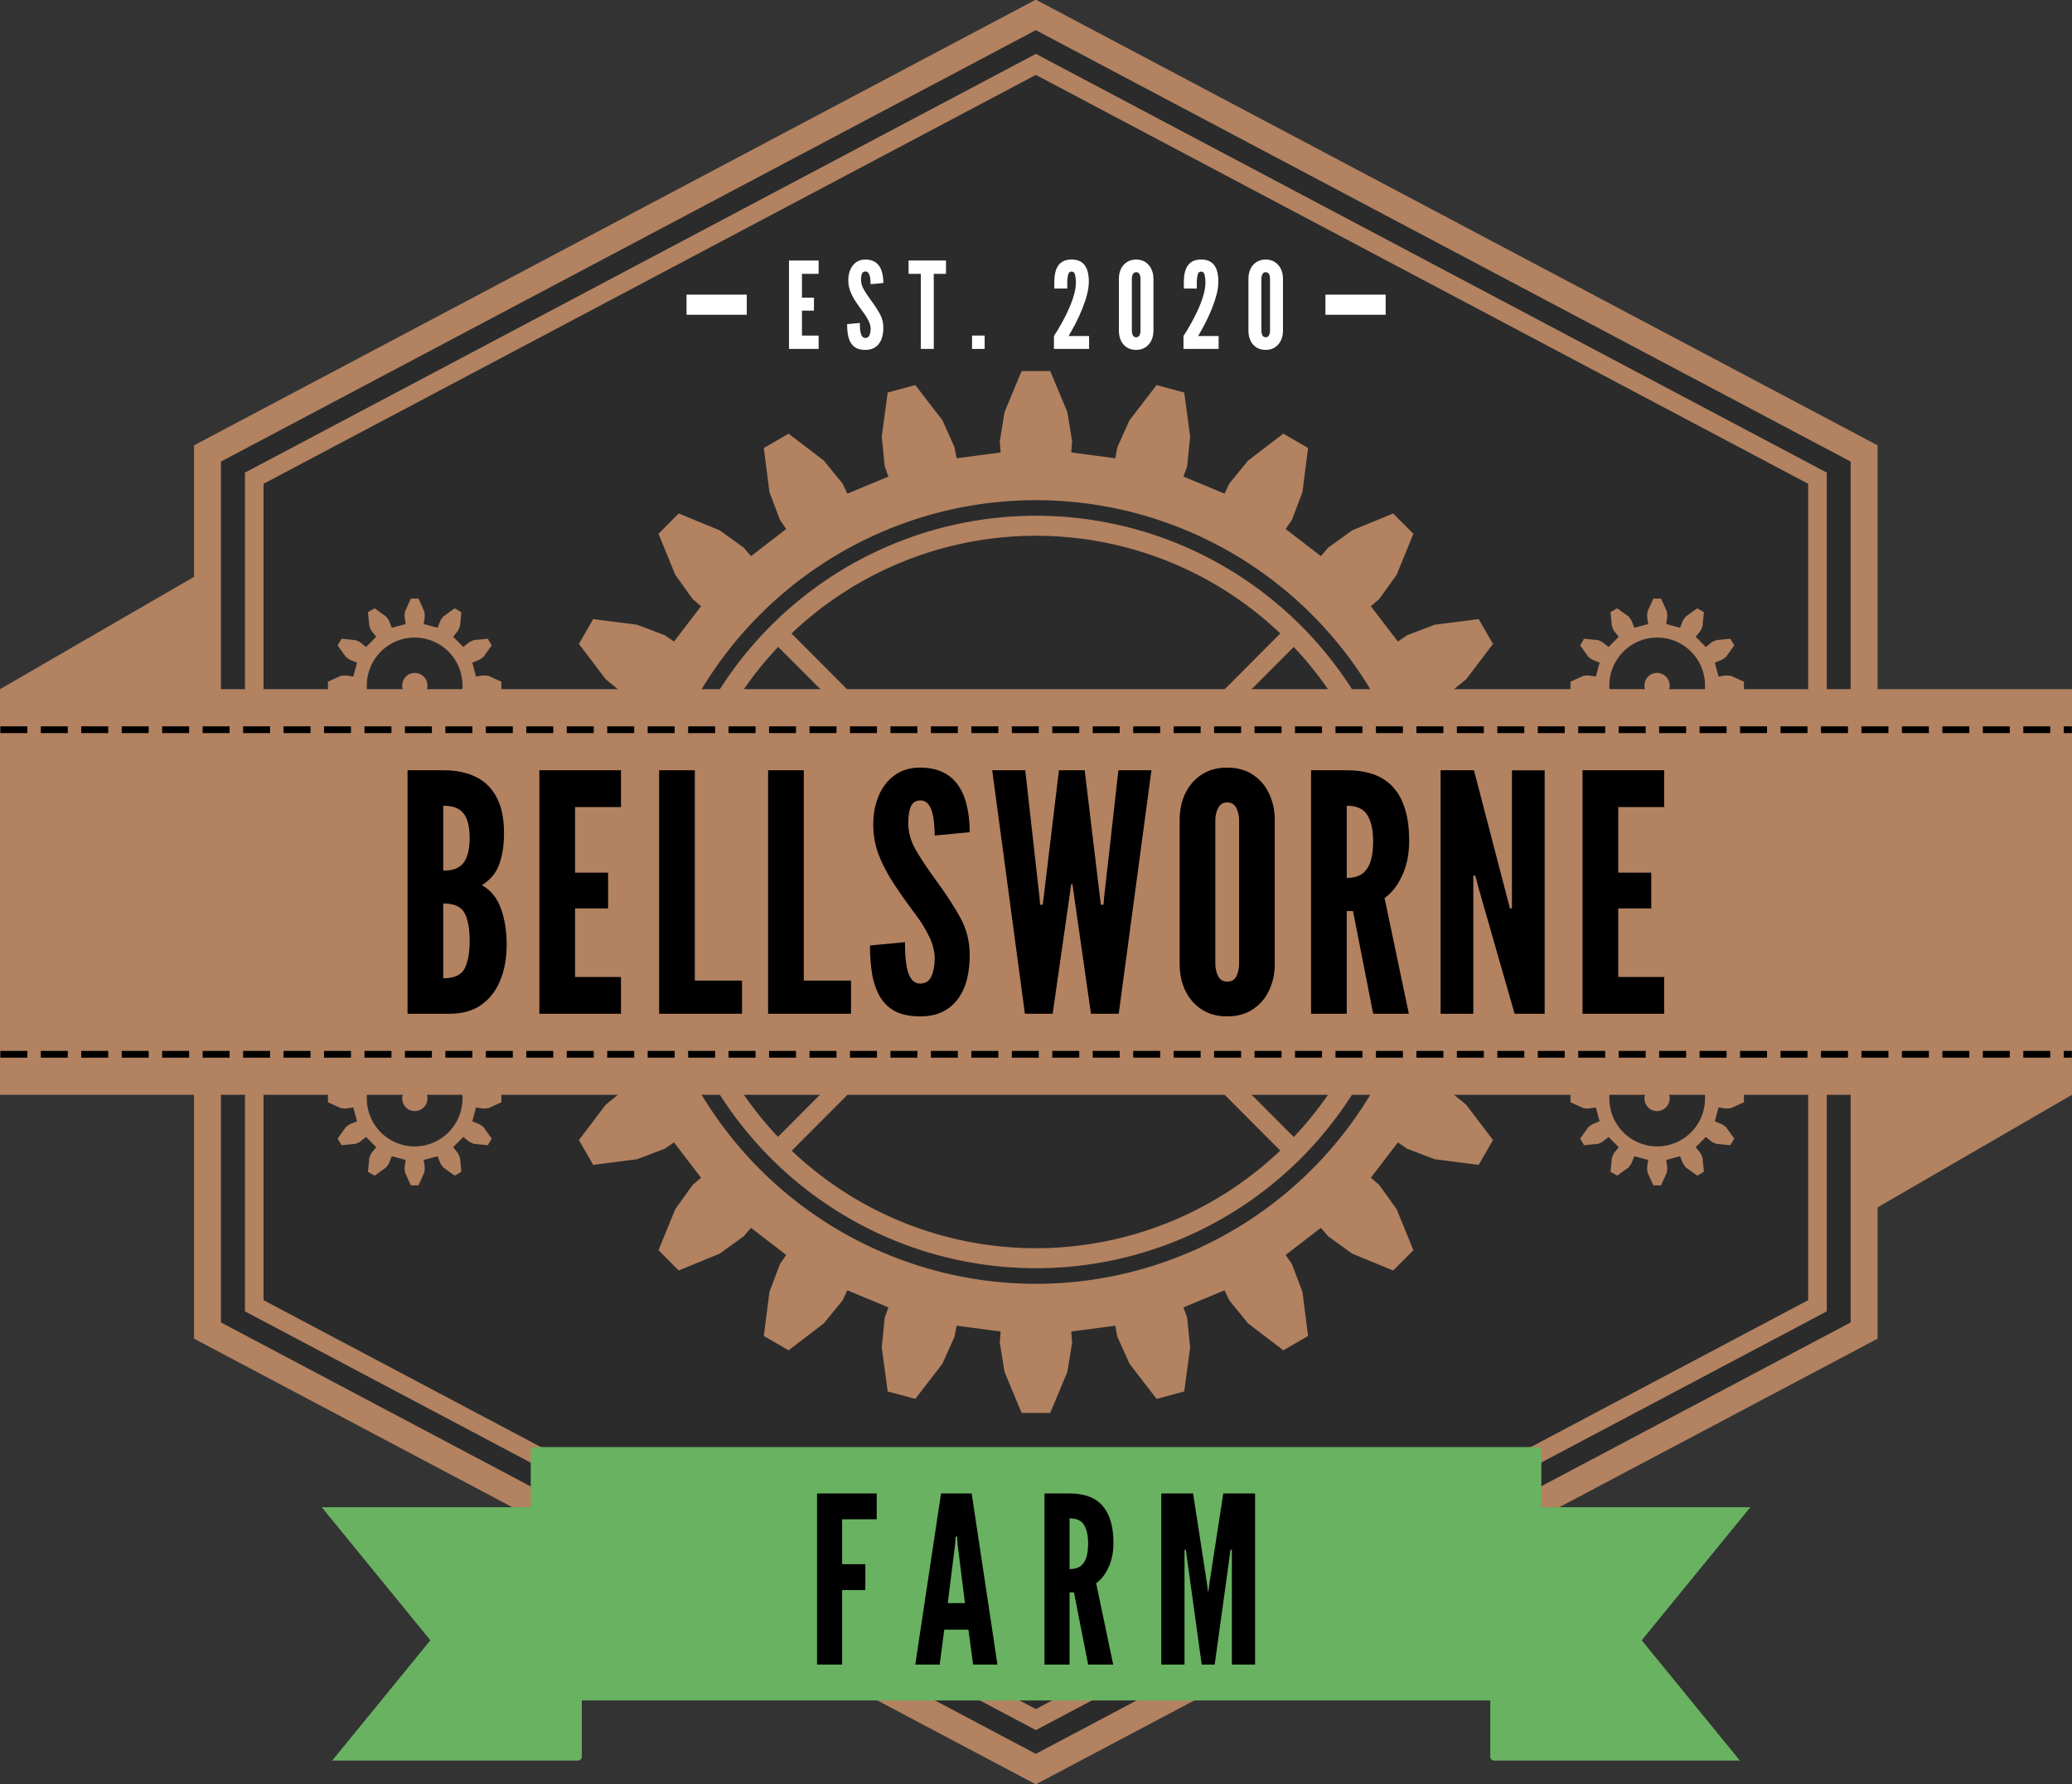 <?xml version="1.0" encoding="UTF-8"?>
<svg id="svg8" width="2400" height="2065.9" version="1.1" viewBox="0 0 635 546.61" xmlns="http://www.w3.org/2000/svg">
 <rect x="0" y="0" width="635" height="546.61" fill="#333333" stroke="none"/>
 <g id="layer4" transform="translate(9473.1 -73.622)">
  <path id="ellipse4482" d="m-9020.3 439.79a132 81.79 0 0 1-132 81.79 132 81.79 0 0 1-132-81.79 132 81.79 0 0 1 132-81.79 132 81.79 0 0 1 132 81.79z" style="fill:#ff0000;stroke-width:.545"/>
  <path id="path4484" d="m-8838.1 409.07-101.09 58.515 5.549-83.965 80.495-1.636z" style="fill:#b28261"/>
  <path id="path4486" d="m-9473.1 284.78 87.127-50.431-3.446 89.292-71.793-13.632-11.888-25.23" style="fill:#b28261"/>
  <path id="path4488" d="m-8916.1 473.71-239.54 126.79-239.54-126.79v-253.57l239.54-126.79 239.54 126.79z" style="fill:#2b2b2b"/>
  <path id="path4490" d="m-8901.8 481.3-253.86 134.37-253.86-134.37v-268.74l253.86-134.37 253.86 134.37z" style="fill:#2b2b2b"/>
  <path id="path4494" d="m-8916.1 473.71-239.54 126.79-239.54-126.79v-253.57l239.54-126.79 239.54 126.79z" style="fill:none;stroke-width:5.695;stroke:#b28261"/>
  <path id="path4496" d="m-8901.8 481.3-253.86 134.37-253.86-134.37v-268.74l253.86-134.37 253.86 134.37z" style="fill:none;stroke-width:8.262;stroke:#b28261"/>
  <path id="big-gear" d="m-9160 187.31-5.232 12.537-1.473 9.021 0.274 3.384-13.505 1.782-0.609-3.339-3.751-8.332-8.292-10.755-8.469 2.276-1.815 13.468 0.906 9.097 1.135 3.196-12.584 5.226-1.451-3.067-5.773-7.073-10.787-8.234-7.589 4.394 1.721 13.479 3.221 8.55 1.925 2.796-10.806 8.309-2.191-2.585-7.405-5.332-12.543-5.155-6.198 6.214 5.142 12.575 5.319 7.423 2.578 2.197-8.288 10.834-2.789-1.929-8.529-3.229-13.445-1.726-4.383 7.608 8.213 10.815 7.055 5.788 3.06 1.455-5.213 12.616-3.188-1.142-9.073-0.904-13.434 1.82-2.267 8.49 10.724 8.313 8.31 3.761 3.33 0.61-1.778 13.536-3.375-0.271-8.998 1.477-12.505 5.245v8.788l12.505 5.245 8.998 1.481 3.375-0.275 1.778 13.536-3.33 0.614-8.31 3.761-10.724 8.313 2.267 8.486 13.434 1.824 9.073-0.908 3.188-1.138 5.213 12.613-3.06 1.455-7.055 5.792-8.213 10.811 4.383 7.612 13.445-1.726 8.529-3.233 2.789-1.926 8.288 10.83-2.578 2.201-5.319 7.424-5.142 12.575 6.198 6.214 12.543-5.155 7.405-5.336 2.191-2.585 10.806 8.313-1.925 2.792-3.221 8.55-1.721 13.483 7.589 4.394 10.787-8.238 5.773-7.073 1.451-3.064 12.584 5.223-1.135 3.199-0.906 9.093 1.815 13.472 8.469 2.272 8.292-10.751 3.751-8.332 0.609-3.339 13.505 1.782-0.274 3.384 1.473 9.018 5.232 12.541h8.765l5.236-12.541 1.473-9.018-0.274-3.384 13.502-1.782 0.612 3.339 3.751 8.332 8.292 10.751 8.469-2.272 1.815-13.472-0.906-9.093-1.135-3.199 12.58-5.223 1.455 3.064 5.773 7.073 10.784 8.238 7.593-4.394-1.721-13.483-3.225-8.55-1.921-2.792 10.803-8.313 2.195 2.585 7.405 5.336 12.543 5.155 6.198-6.214-5.142-12.575-5.322-7.424-2.578-2.201 8.292-10.83 2.785 1.926 8.529 3.233 13.449 1.726 4.383-7.612-8.213-10.811-7.059-5.792-3.056-1.455 5.21-12.613 3.191 1.138 9.07 0.908 13.437-1.824 2.266-8.486-10.724-8.313-8.311-3.761-3.33-0.614 1.778-13.536 3.375 0.275 8.998-1.481 12.505-5.245v-8.788l-12.505-5.245-8.998-1.477-3.375 0.271-1.778-13.536 3.33-0.61 8.311-3.761 10.724-8.313-2.266-8.49-13.437-1.82-9.07 0.904-3.191 1.142-5.21-12.616 3.056-1.455 7.059-5.788 8.213-10.815-4.383-7.608-13.449 1.726-8.529 3.229-2.785 1.929-8.292-10.834 2.578-2.197 5.322-7.423 5.142-12.575-6.198-6.214-12.543 5.155-7.405 5.332-2.195 2.585-10.803-8.309 1.921-2.796 3.225-8.55 1.721-13.479-7.593-4.394-10.784 8.234-5.773 7.073-1.455 3.067-12.58-5.226 1.135-3.196 0.906-9.097-1.815-13.468-8.469-2.276-8.292 10.755-3.751 8.332-0.612 3.339-13.502-1.782 0.274-3.384-1.473-9.021-5.236-12.537zm3.935 39.567a119.75 120.05 0 0 1 0.447 0 119.75 120.05 0 0 1 119.75 120.05 119.75 120.05 0 0 1-119.75 120.05 119.75 120.05 0 0 1-119.74-120.05 119.75 120.05 0 0 1 119.3-120.05zm0.447 4.767a114.99 115.28 0 0 0-114.99 115.28 114.99 115.28 0 0 0 114.99 115.28 114.99 115.28 0 0 0 114.99-115.28 114.99 115.28 0 0 0-114.99-115.28zm-0.609 6.138a108.86 109.14 0 0 1 0.609 0 108.86 109.14 0 0 1 74.893 29.928l-65.072 65.237a16.826 16.869 0 0 0-9.153-2.717 16.826 16.869 0 0 0-9.968 3.279l-65.609-65.78a108.86 109.14 0 0 1 74.299-29.947zm-78.385 34.043 65.699 65.866a16.826 16.869 0 0 0-2.864 9.409 16.826 16.869 0 0 0 2.672 9.119l-65.571 65.734a108.86 109.14 0 0 1-29.807-75.027 108.86 109.14 0 0 1 29.871-75.103zm158.01 0.022a108.86 109.14 0 0 1 29.852 75.084 108.86 109.14 0 0 1-29.845 75.069l-64.771-64.936a16.826 16.869 0 0 0 3.244-9.96 16.826 16.869 0 0 0-3.405-10.171zm-88.436 88.755a16.826 16.869 0 0 0 10.088 3.373 16.826 16.869 0 0 0 9.352-2.849l64.861 65.026a108.86 109.14 0 0 1-74.882 29.92 108.86 109.14 0 0 1-74.84-29.879z" style="fill:#b28261"/>
  <path id="tl-gear" d="m-9347.2 257.03-1.797 3.98-0.137 1.411 0.352 2.406-4.249 1.141-0.895-2.26-0.822-1.153-3.541-2.546-2.043 1.183 0.428 4.348 0.585 1.29 1.505 1.907-3.11 3.118-1.902-1.509-1.287-0.587-4.337-0.429-1.179 2.048 2.539 3.55 1.15 0.824 2.255 0.897-1.139 4.259-2.399-0.353-1.408 0.137-3.97 1.802v2.365l3.97 1.802 1.408 0.137 2.399-0.353 1.139 4.259-2.255 0.897-1.15 0.825-2.539 3.55 1.179 2.048 4.337-0.43 1.287-0.587 1.902-1.509 3.11 3.118-1.505 1.907-0.585 1.291-0.428 4.347 2.043 1.183 3.541-2.546 0.822-1.154 0.895-2.26 4.249 1.141-0.352 2.405 0.137 1.411 1.797 3.98h2.358l1.798-3.98 0.137-1.411-0.352-2.405 4.249-1.141 0.895 2.26 0.823 1.154 3.541 2.546 2.043-1.183-0.428-4.347-0.585-1.291-1.505-1.907 3.11-3.118 1.902 1.509 1.288 0.587 4.336 0.43 1.179-2.048-2.539-3.55-1.151-0.825-2.254-0.897 1.138-4.259 2.399 0.353 1.408-0.137 3.97-1.802v-2.365l-3.97-1.802-1.408-0.137-2.399 0.353-1.138-4.259 2.254-0.897 1.151-0.824 2.539-3.55-1.179-2.048-4.336 0.429-1.288 0.587-1.902 1.509-3.11-3.118 1.505-1.907 0.585-1.29 0.428-4.348-2.043-1.183-3.541 2.546-0.823 1.153-0.895 2.26-4.249-1.141 0.352-2.406-0.137-1.411-1.798-3.98zm1.072 11.942a14.667 14.704 0 0 1 0.107 0 14.667 14.704 0 0 1 14.666 14.704 14.667 14.704 0 0 1-14.666 14.704 14.667 14.704 0 0 1-14.666-14.704 14.667 14.704 0 0 1 14.559-14.704z" style="fill:#b28261"/>
  <path id="path4506" d="m-9342.1 283.68a3.865 3.875 0 0 1-3.866 3.875 3.865 3.875 0 0 1-3.865-3.875 3.865 3.875 0 0 1 3.865-3.875 3.865 3.875 0 0 1 3.866 3.875z" style="fill:#b28261"/>
  <path id="tr-gear" d="m-8966.4 257.03-1.797 3.98-0.137 1.411 0.352 2.406-4.249 1.141-0.895-2.26-0.822-1.153-3.541-2.546-2.043 1.183 0.428 4.348 0.585 1.29 1.505 1.907-3.11 3.118-1.902-1.509-1.287-0.587-4.337-0.429-1.179 2.048 2.539 3.55 1.15 0.824 2.255 0.897-1.139 4.259-2.399-0.353-1.408 0.137-3.97 1.802v2.365l3.97 1.802 1.408 0.137 2.399-0.353 1.139 4.259-2.255 0.897-1.15 0.825-2.539 3.55 1.179 2.048 4.337-0.43 1.287-0.587 1.902-1.509 3.11 3.118-1.505 1.907-0.585 1.291-0.428 4.347 2.043 1.183 3.541-2.546 0.822-1.154 0.895-2.26 4.249 1.141-0.352 2.405 0.137 1.411 1.797 3.98h2.358l1.798-3.98 0.137-1.411-0.352-2.405 4.249-1.141 0.895 2.26 0.823 1.154 3.541 2.546 2.043-1.183-0.428-4.347-0.585-1.291-1.505-1.907 3.11-3.118 1.902 1.509 1.288 0.587 4.336 0.43 1.179-2.048-2.539-3.55-1.151-0.825-2.254-0.897 1.138-4.259 2.399 0.353 1.408-0.137 3.97-1.802v-2.365l-3.97-1.802-1.408-0.137-2.399 0.353-1.138-4.259 2.254-0.897 1.151-0.824 2.539-3.55-1.179-2.048-4.336 0.429-1.288 0.587-1.902 1.509-3.11-3.118 1.505-1.907 0.585-1.29 0.428-4.348-2.043-1.183-3.541 2.546-0.823 1.153-0.895 2.26-4.249-1.141 0.352-2.406-0.137-1.411-1.798-3.98zm1.072 11.942a14.667 14.704 0 0 1 0.107 0 14.667 14.704 0 0 1 14.666 14.704 14.667 14.704 0 0 1-14.666 14.704 14.667 14.704 0 0 1-14.666-14.704 14.667 14.704 0 0 1 14.559-14.704z" style="fill:#b28261"/>
  <path id="path4512" d="m-8961.4 283.68a3.865 3.875 0 0 1-3.866 3.875 3.865 3.875 0 0 1-3.865-3.875 3.865 3.875 0 0 1 3.865-3.875 3.865 3.875 0 0 1 3.866 3.875z" style="fill:#b28261"/>
  <path id="bl-gear" d="m-9347.2 383.53-1.797 3.98-0.137 1.411 0.352 2.406-4.249 1.141-0.895-2.26-0.822-1.153-3.541-2.546-2.043 1.183 0.428 4.348 0.585 1.29 1.505 1.907-3.11 3.118-1.902-1.509-1.287-0.587-4.337-0.429-1.179 2.048 2.539 3.55 1.15 0.824 2.255 0.897-1.139 4.259-2.399-0.353-1.408 0.137-3.97 1.802v2.365l3.97 1.802 1.408 0.137 2.399-0.353 1.139 4.259-2.255 0.897-1.15 0.825-2.539 3.55 1.179 2.048 4.337-0.43 1.287-0.587 1.902-1.509 3.11 3.118-1.505 1.907-0.585 1.291-0.428 4.347 2.043 1.183 3.541-2.546 0.822-1.154 0.895-2.26 4.249 1.141-0.352 2.405 0.137 1.411 1.797 3.98h2.358l1.798-3.98 0.137-1.411-0.352-2.405 4.249-1.141 0.895 2.26 0.823 1.154 3.541 2.546 2.043-1.183-0.428-4.347-0.585-1.291-1.505-1.907 3.11-3.118 1.902 1.509 1.288 0.587 4.336 0.43 1.179-2.048-2.539-3.55-1.151-0.825-2.254-0.897 1.138-4.259 2.399 0.353 1.408-0.137 3.97-1.802v-2.365l-3.97-1.802-1.408-0.137-2.399 0.353-1.138-4.259 2.254-0.897 1.151-0.824 2.539-3.55-1.179-2.048-4.336 0.429-1.288 0.587-1.902 1.509-3.11-3.118 1.505-1.907 0.585-1.29 0.428-4.348-2.043-1.183-3.541 2.546-0.823 1.153-0.895 2.26-4.249-1.141 0.352-2.406-0.137-1.411-1.798-3.98zm1.072 11.942a14.667 14.704 0 0 1 0.107 0 14.667 14.704 0 0 1 14.666 14.704 14.667 14.704 0 0 1-14.666 14.704 14.667 14.704 0 0 1-14.666-14.704 14.667 14.704 0 0 1 14.559-14.704z" style="fill:#b28261"/>
  <path id="path4520" d="m-9342.1 410.18a3.865 3.875 0 0 1-3.866 3.875 3.865 3.875 0 0 1-3.865-3.875 3.865 3.875 0 0 1 3.865-3.875 3.865 3.875 0 0 1 3.866 3.875z" style="fill:#b28261"/>
  <path id="br-gear" d="m-8966.4 383.53-1.797 3.98-0.137 1.411 0.352 2.406-4.249 1.141-0.895-2.26-0.822-1.153-3.541-2.546-2.043 1.183 0.428 4.348 0.585 1.29 1.505 1.907-3.11 3.118-1.902-1.509-1.287-0.587-4.337-0.429-1.179 2.048 2.539 3.55 1.15 0.824 2.255 0.897-1.139 4.259-2.399-0.353-1.408 0.137-3.97 1.802v2.365l3.97 1.802 1.408 0.137 2.399-0.353 1.139 4.259-2.255 0.897-1.15 0.825-2.539 3.55 1.179 2.048 4.337-0.43 1.287-0.587 1.902-1.509 3.11 3.118-1.505 1.907-0.585 1.291-0.428 4.347 2.043 1.183 3.541-2.546 0.822-1.154 0.895-2.26 4.249 1.141-0.352 2.405 0.137 1.411 1.797 3.98h2.358l1.798-3.98 0.137-1.411-0.352-2.405 4.249-1.141 0.895 2.26 0.823 1.154 3.541 2.546 2.043-1.183-0.428-4.347-0.585-1.291-1.505-1.907 3.11-3.118 1.902 1.509 1.288 0.587 4.336 0.43 1.179-2.048-2.539-3.55-1.151-0.825-2.254-0.897 1.138-4.259 2.399 0.353 1.408-0.137 3.97-1.802v-2.365l-3.97-1.802-1.408-0.137-2.399 0.353-1.138-4.259 2.254-0.897 1.151-0.824 2.539-3.55-1.179-2.048-4.336 0.429-1.288 0.587-1.902 1.509-3.11-3.118 1.505-1.907 0.585-1.29 0.428-4.348-2.043-1.183-3.541 2.546-0.823 1.153-0.895 2.26-4.249-1.141 0.352-2.406-0.137-1.411-1.798-3.98zm1.072 11.942a14.667 14.704 0 0 1 0.107 0 14.667 14.704 0 0 1 14.666 14.704 14.667 14.704 0 0 1-14.666 14.704 14.667 14.704 0 0 1-14.666-14.704 14.667 14.704 0 0 1 14.559-14.704z" style="fill:#b28261"/>
  <path id="path4526" d="m-8961.4 410.18a3.865 3.875 0 0 1-3.866 3.875 3.865 3.875 0 0 1-3.865-3.875 3.865 3.875 0 0 1 3.865-3.875 3.865 3.875 0 0 1 3.866 3.875z" style="fill:#b28261"/>
  <path id="rect4532" d="m-9473.1 284.78h635v124.29h-635z" style="fill:#b28261;stroke-width:7.403"/>
  <path id="path343" d="m-9348.2 384.23v-74.597h11.136q5.669 0 9.769 2.03 4.151 1.979 6.378 6.242 2.278 4.263 2.278 11.012 0 5.379-1.417 9.388-1.367 4.009-5.365 6.546 4.049 2.233 5.821 7.104 1.772 4.821 1.772 11.164 0 6.242-2.025 11.012-1.974 4.77-5.872 7.46-3.847 2.639-9.516 2.639zm10.933-10.86q4.96 0 6.53-2.943 1.569-2.994 1.569-8.525 0-5.633-1.569-8.525-1.569-2.943-6.53-2.943zm0-32.985q4.606 0 6.327-2.537 1.772-2.537 1.772-7.511 0-5.024-1.822-7.409-1.772-2.436-6.277-2.436z" style="stroke-width:1.056"/>
  <path id="path345" d="m-9307.8 384.23v-74.597h25.005v11.266h-14.072v20.096h10.124v10.961h-10.124v21.009h14.072v11.266z" style="stroke-width:1.056"/>
  <path id="path347" d="m-9271.1 384.23v-74.597h10.933v64.448h14.477v10.149z" style="stroke-width:1.056"/>
  <path id="path349" d="m-9237.7 384.23v-74.597h10.933v64.448h14.477v10.149z" style="stroke-width:1.056"/>
  <path id="path351" d="m-9191.1 385.04q-4.505 0-7.491-1.472-2.986-1.522-4.707-4.364-1.721-2.842-2.48-6.851-0.709-4.009-0.709-9.033l10.731-1.015q0 2.436 0.152 4.719 0.203 2.233 0.658 4.06 0.506 1.776 1.417 2.842 0.962 1.066 2.43 1.066 2.43 0 3.442-2.233 1.012-2.284 1.012-5.481t-1.67-6.648q-1.67-3.451-3.999-6.546-3.948-5.278-6.935-9.794-2.936-4.516-4.606-8.881-1.62-4.364-1.62-9.134 0-3.755 0.962-6.902 0.962-3.197 2.784-5.531 1.873-2.385 4.505-3.704 2.632-1.319 6.023-1.319 4.201 0 7.087 1.421 2.936 1.421 4.707 4.06 1.822 2.639 2.632 6.293 0.861 3.603 0.861 8.018l-10.731 1.015q0-1.878-0.203-3.755-0.152-1.928-0.607-3.502-0.456-1.573-1.316-2.537t-2.227-0.964q-2.126 0-2.936 1.827-0.81 1.776-0.81 5.075 0 4.263 2.278 8.221 2.278 3.958 6.125 9.236 4.606 6.242 7.491 11.469 2.936 5.227 2.936 11.57 0 4.009-0.861 7.46-0.861 3.4-2.733 5.937-1.822 2.537-4.707 3.958-2.835 1.421-6.884 1.421z" style="stroke-width:1.056"/>
  <path id="path353" d="m-9159 384.23-10.022-74.597h10.124l4.353 38.77 0.203 2.436h0.81l0.304-2.436 4.657-38.77h7.896l4.657 38.77 0.304 2.436h0.81l0.203-2.436 4.353-38.77h10.124l-10.022 74.597h-8.504l-5.062-35.319-0.607-4.364h-0.405l-0.607 4.364-5.062 35.319z" style="stroke-width:1.056"/>
  <path id="path355" d="m-9097 385.04q-4.556 0-7.846-2.131-3.24-2.131-5.011-5.785-1.721-3.654-1.721-8.221v-43.946q0-4.618 1.721-8.221 1.772-3.654 5.011-5.785 3.29-2.131 7.846-2.131 4.556 0 7.795 2.131 3.29 2.131 5.011 5.785 1.772 3.654 1.772 8.221v43.946q0 4.567-1.772 8.221-1.721 3.654-5.011 5.785-3.24 2.131-7.795 2.131zm0-10.657q2.025 0 2.835-1.675 0.81-1.725 0.81-3.806v-43.946q0-2.081-0.861-3.755-0.861-1.725-2.784-1.725-1.873 0-2.784 1.725-0.861 1.675-0.861 3.755v43.946q0 2.081 0.861 3.806 0.861 1.675 2.784 1.675z" style="stroke-width:1.056"/>
  <path id="path357" d="m-9071.3 384.23v-74.597h10.933q9.82 0 14.477 5.481 4.657 5.43 4.657 16.036 0 6.293-2.227 10.91-2.177 4.567-5.315 6.699l7.441 35.472h-10.933l-6.175-31.463h-1.923v31.463zm10.933-41.612q3.037 0 4.809-1.319 1.772-1.37 2.531-3.857 0.759-2.487 0.759-5.887 0-5.328-1.772-8.17-1.721-2.893-6.327-2.893z" style="stroke-width:1.056"/>
  <path id="path359" d="m-9031.6 384.23v-74.597h10.225l10.124 38.872 0.911 3.451h0.608v-42.322h10.022v74.597h-9.212l-11.136-38.872-0.911-3.451h-0.607v42.322z" style="stroke-width:1.056"/>
  <path id="path361" d="m-8988.1 384.23v-74.597h25.005v11.266h-14.072v20.096h10.124v10.961h-10.124v21.009h14.072v11.266z" style="stroke-width:1.056"/>
  <path id="path4538" d="m-9473 297.2h634.87" style="color-rendering:auto;color:#000000;dominant-baseline:auto;fill:#b28261;font-feature-settings:normal;font-variant-alternates:normal;font-variant-caps:normal;font-variant-east-asian:normal;font-variant-ligatures:normal;font-variant-numeric:normal;font-variant-position:normal;font-variation-settings:normal;image-rendering:auto;inline-size:0;isolation:auto;mix-blend-mode:normal;shape-margin:0;shape-padding:0;shape-rendering:auto;solid-color:#000000;stop-color:#000000;text-decoration-color:#000000;text-decoration-line:none;text-decoration-style:solid;text-indent:0;text-orientation:mixed;text-transform:none;white-space:normal"/>
  <path id="path4540" d="m-9473 296.17v2.071h8.266v-2.071zm12.4 0v2.071h8.265v-2.071zm12.4 0v2.071h8.265v-2.071zm12.4 0v2.071h8.266v-2.071zm12.4 0v2.071h8.265v-2.071zm12.4 0v2.071h8.265v-2.071zm12.4 0v2.071h8.265v-2.071zm12.4 0v2.071h8.265v-2.071zm12.4 0v2.071h8.266v-2.071zm12.4 0v2.071h8.265v-2.071zm12.4 0v2.071h8.265v-2.071zm12.4 0v2.071h8.266v-2.071zm12.4 0v2.071h8.265v-2.071zm12.4 0v2.071h8.265v-2.071zm12.4 0v2.071h8.266v-2.071zm12.4 0v2.071h8.265v-2.071zm12.4 0v2.071h8.265v-2.071zm12.4 0v2.071h8.266v-2.071zm12.4 0v2.071h8.265v-2.071zm12.4 0v2.071h8.265v-2.071zm12.4 0v2.071h8.266v-2.071zm12.4 0v2.071h8.265v-2.071zm12.4 0v2.071h8.266v-2.071zm12.4 0v2.071h8.265v-2.071zm12.4 0v2.071h8.265v-2.071zm12.4 0v2.071h8.266v-2.071zm12.4 0v2.071h8.265v-2.071zm12.4 0v2.071h8.265v-2.071zm12.4 0v2.071h8.266v-2.071zm12.4 0v2.071h8.265v-2.071zm12.4 0v2.071h8.265v-2.071zm12.4 0v2.071h8.266v-2.071zm12.4 0v2.071h8.265v-2.071zm12.4 0v2.071h8.265v-2.071zm12.4 0v2.071h8.266v-2.071zm12.4 0v2.071h8.265v-2.071zm12.4 0v2.071h8.265v-2.071zm12.4 0v2.071h8.265v-2.071zm12.4 0v2.071h8.265v-2.071zm12.4 0v2.071h8.266v-2.071zm12.4 0v2.071h8.265v-2.071zm12.4 0v2.071h8.265v-2.071zm12.4 0v2.071h8.266v-2.071zm12.4 0v2.071h8.265v-2.071zm12.4 0v2.071h8.265v-2.071zm12.4 0v2.071h8.266v-2.071zm12.4 0v2.071h8.265v-2.071zm12.4 0v2.071h8.265v-2.071zm12.4 0v2.071h8.266v-2.071zm12.4 0v2.071h8.265v-2.071zm12.4 0v2.071h8.265v-2.071zm12.4 0v2.071h2.481v-2.071z" style="color-rendering:auto;color:#000000;dominant-baseline:auto;fill:#000000;font-feature-settings:normal;font-variant-alternates:normal;font-variant-caps:normal;font-variant-east-asian:normal;font-variant-ligatures:normal;font-variant-numeric:normal;font-variant-position:normal;font-variation-settings:normal;image-rendering:auto;inline-size:0;isolation:auto;mix-blend-mode:normal;shape-margin:0;shape-padding:0;shape-rendering:auto;solid-color:#000000;stop-color:#000000;text-decoration-color:#000000;text-decoration-line:none;text-decoration-style:solid;text-indent:0;text-orientation:mixed;text-transform:none;white-space:normal"/>
  <path id="path4544" d="m-9473 396.65h634.87" style="color-rendering:auto;color:#000000;dominant-baseline:auto;fill:#b28261;font-feature-settings:normal;font-variant-alternates:normal;font-variant-caps:normal;font-variant-east-asian:normal;font-variant-ligatures:normal;font-variant-numeric:normal;font-variant-position:normal;font-variation-settings:normal;image-rendering:auto;inline-size:0;isolation:auto;mix-blend-mode:normal;shape-margin:0;shape-padding:0;shape-rendering:auto;solid-color:#000000;stop-color:#000000;text-decoration-color:#000000;text-decoration-line:none;text-decoration-style:solid;text-indent:0;text-orientation:mixed;text-transform:none;white-space:normal"/>
  <path id="path4546" d="m-9473 395.62v2.071h8.266v-2.071zm12.4 0v2.071h8.265v-2.071zm12.4 0v2.071h8.265v-2.071zm12.4 0v2.071h8.266v-2.071zm12.4 0v2.071h8.265v-2.071zm12.4 0v2.071h8.265v-2.071zm12.4 0v2.071h8.265v-2.071zm12.4 0v2.071h8.265v-2.071zm12.4 0v2.071h8.266v-2.071zm12.4 0v2.071h8.265v-2.071zm12.4 0v2.071h8.265v-2.071zm12.4 0v2.071h8.266v-2.071zm12.4 0v2.071h8.265v-2.071zm12.4 0v2.071h8.265v-2.071zm12.4 0v2.071h8.266v-2.071zm12.4 0v2.071h8.265v-2.071zm12.4 0v2.071h8.265v-2.071zm12.4 0v2.071h8.266v-2.071zm12.4 0v2.071h8.265v-2.071zm12.4 0v2.071h8.265v-2.071zm12.4 0v2.071h8.266v-2.071zm12.4 0v2.071h8.265v-2.071zm12.4 0v2.071h8.266v-2.071zm12.4 0v2.071h8.265v-2.071zm12.4 0v2.071h8.265v-2.071zm12.4 0v2.071h8.266v-2.071zm12.4 0v2.071h8.265v-2.071zm12.4 0v2.071h8.265v-2.071zm12.4 0v2.071h8.266v-2.071zm12.4 0v2.071h8.265v-2.071zm12.4 0v2.071h8.265v-2.071zm12.4 0v2.071h8.266v-2.071zm12.4 0v2.071h8.265v-2.071zm12.4 0v2.071h8.265v-2.071zm12.4 0v2.071h8.266v-2.071zm12.4 0v2.071h8.265v-2.071zm12.4 0v2.071h8.265v-2.071zm12.4 0v2.071h8.265v-2.071zm12.4 0v2.071h8.265v-2.071zm12.4 0v2.071h8.266v-2.071zm12.4 0v2.071h8.265v-2.071zm12.4 0v2.071h8.265v-2.071zm12.4 0v2.071h8.266v-2.071zm12.4 0v2.071h8.265v-2.071zm12.4 0v2.071h8.265v-2.071zm12.4 0v2.071h8.266v-2.071zm12.4 0v2.071h8.265v-2.071zm12.4 0v2.071h8.265v-2.071zm12.4 0v2.071h8.266v-2.071zm12.4 0v2.071h8.265v-2.071zm12.4 0v2.071h8.265v-2.071zm12.4 0v2.071h2.481v-2.071z" style="color-rendering:auto;color:#000000;dominant-baseline:auto;fill:#000000;font-feature-settings:normal;font-variant-alternates:normal;font-variant-caps:normal;font-variant-east-asian:normal;font-variant-ligatures:normal;font-variant-numeric:normal;font-variant-position:normal;font-variation-settings:normal;image-rendering:auto;inline-size:0;isolation:auto;mix-blend-mode:normal;shape-margin:0;shape-padding:0;shape-rendering:auto;solid-color:#000000;stop-color:#000000;text-decoration-color:#000000;text-decoration-line:none;text-decoration-style:solid;text-indent:0;text-orientation:mixed;text-transform:none;white-space:normal"/>
  <path id="path364" d="m-9231.3 180.53v-27.091h9.081v4.091h-5.11v7.298h3.676v3.981h-3.676v7.63h5.11v4.091z" style="fill:#ffffff;stroke-width:2.51"/>
  <path id="path366" d="m-9207.9 180.83q-1.636 0-2.721-0.534-1.085-0.553-1.71-1.585-0.625-1.032-0.901-2.488-0.257-1.456-0.257-3.28l3.897-0.369q0 0.885 0.055 1.714 0.074 0.811 0.239 1.474 0.184 0.645 0.515 1.032 0.349 0.387 0.882 0.387 0.882 0 1.25-0.811 0.368-0.829 0.368-1.99 0-1.161-0.607-2.414-0.607-1.253-1.452-2.377-1.434-1.917-2.518-3.557-1.066-1.64-1.673-3.225-0.588-1.585-0.588-3.317 0-1.364 0.349-2.506 0.349-1.161 1.011-2.009 0.68-0.866 1.636-1.345 0.956-0.479 2.188-0.479 1.526 0 2.574 0.516 1.066 0.516 1.71 1.474 0.662 0.958 0.956 2.285 0.312 1.308 0.312 2.912l-3.897 0.369q0-0.682-0.074-1.364-0.055-0.7-0.221-1.272-0.166-0.571-0.478-0.921t-0.809-0.35q-0.772 0-1.066 0.663-0.294 0.645-0.294 1.843 0 1.548 0.827 2.986 0.827 1.438 2.224 3.354 1.673 2.267 2.721 4.165 1.066 1.898 1.066 4.202 0 1.456-0.312 2.709-0.312 1.235-0.993 2.156-0.662 0.921-1.71 1.438-1.03 0.516-2.5 0.516z" style="fill:#ffffff;stroke-width:2.51"/>
  <path id="path368" d="m-9190.9 180.53v-23h-3.75v-4.091h11.471v4.091h-3.75v23z" style="fill:#ffffff;stroke-width:2.51"/>
  <path id="path370" d="m-9175.2 180.53v-4.091h3.86v4.091z" style="fill:#ffffff;stroke-width:2.51"/>
  <path id="path372" d="m-9150.1 180.53v-3.944q1.268-1.954 2.463-4.11 1.195-2.156 2.151-4.331 0.974-2.193 1.544-4.239 0.57-2.046 0.57-3.76 0-1.216-0.239-2.267t-1.085-1.05-1.085 1.05q-0.239 1.032-0.239 2.267v1.88h-3.971v-1.88q0-1.622 0.276-2.912 0.294-1.308 0.919-2.212 0.625-0.921 1.636-1.401 1.011-0.479 2.463-0.479 1.452 0 2.463 0.479 1.011 0.479 1.636 1.364 0.625 0.885 0.901 2.138 0.294 1.235 0.294 2.764 0 1.825-0.551 3.944-0.533 2.101-1.434 4.331-0.882 2.212-1.985 4.368-1.103 2.138-2.243 4.054h6.287v3.944z" style="fill:#ffffff;stroke-width:2.51"/>
  <path id="path374" d="m-9124.9 180.83q-1.691 0-2.886-0.774-1.177-0.774-1.802-2.101-0.607-1.345-0.607-2.986v-15.96q0-1.659 0.625-2.986 0.643-1.327 1.838-2.101 1.195-0.774 2.831-0.774 1.654 0 2.831 0.792 1.195 0.774 1.82 2.101 0.643 1.327 0.643 2.967v15.96q0 1.64-0.643 2.986-0.643 1.327-1.838 2.101-1.177 0.774-2.812 0.774zm0-3.87q0.699 0 1.011-0.59 0.312-0.608 0.312-1.401v-15.96q0-0.811-0.312-1.401t-1.011-0.59-1.011 0.627q-0.313 0.608-0.313 1.364v15.96q0 0.792 0.313 1.401 0.312 0.59 1.011 0.59z" style="fill:#ffffff;stroke-width:2.51"/>
  <path id="path376" d="m-9110.4 180.53v-3.944q1.268-1.954 2.463-4.11 1.195-2.156 2.151-4.331 0.974-2.193 1.544-4.239 0.57-2.046 0.57-3.76 0-1.216-0.239-2.267t-1.085-1.05-1.085 1.05q-0.239 1.032-0.239 2.267v1.88h-3.971v-1.88q0-1.622 0.276-2.912 0.294-1.308 0.919-2.212 0.625-0.921 1.636-1.401 1.011-0.479 2.463-0.479t2.463 0.479q1.011 0.479 1.636 1.364t0.901 2.138q0.294 1.235 0.294 2.764 0 1.825-0.551 3.944-0.533 2.101-1.434 4.331-0.882 2.212-1.985 4.368-1.103 2.138-2.243 4.054h6.287v3.944z" style="fill:#ffffff;stroke-width:2.51"/>
  <path id="path378" d="m-9085.2 180.83q-1.691 0-2.886-0.774-1.177-0.774-1.802-2.101-0.607-1.345-0.607-2.986v-15.96q0-1.659 0.625-2.986 0.643-1.327 1.838-2.101 1.195-0.774 2.831-0.774 1.654 0 2.831 0.792 1.195 0.774 1.82 2.101 0.643 1.327 0.643 2.967v15.96q0 1.64-0.643 2.986-0.643 1.327-1.838 2.101-1.177 0.774-2.812 0.774zm0-3.87q0.699 0 1.011-0.59 0.312-0.608 0.312-1.401v-15.96q0-0.811-0.312-1.401t-1.011-0.59q-0.699 0-1.011 0.627-0.312 0.608-0.312 1.364v15.96q0 0.792 0.312 1.401 0.312 0.59 1.011 0.59z" style="fill:#ffffff;stroke-width:2.51"/>
  <path id="rect4558" d="m-9262.7 163.9h18.46v6.169h-18.46z" style="fill:#ffffff;stroke-width:2.723"/>
  <path id="rect4560" d="m-9066.9 163.9h18.46v6.169h-18.46z" style="fill:#ffffff;stroke-width:2.723"/>
  <path id="path4564" d="m-9309.3 517c-0.637 0-1.149 0.514-1.149 1.152v17.284h-64.046l33.287 40.769-30.093 36.858h75.354c0.637 0 1.149-0.514 1.149-1.152v-17.284h278.42v17.284c0 0.638 0.513 1.152 1.149 1.152h75.354l-30.093-36.858 33.287-40.769h-64.046v-17.284c0-0.638-0.512-1.152-1.149-1.152z" style="fill:#69b261"/>
  <path id="path383" d="m-9222.7 583.64v-52.425h18.284v7.917h-10.601v13.766h7.114v7.917h-7.114v22.824z" style="stroke-width:4.857"/>
  <path id="path385" d="m-9192.6 583.64 7.897-52.425h9.391l7.897 52.425h-7.47l-1.423-10.699h-7.399l-1.423 10.699zm9.96-18.83h5.265l-2.205-17.618-0.213-2.782h-0.427l-0.213 2.782z" style="stroke-width:4.857"/>
  <path id="path387" d="m-9153 583.64v-52.425h7.684q6.901 0 10.174 3.852 3.273 3.816 3.273 11.269 0 4.422-1.565 7.668-1.53 3.21-3.735 4.707l5.229 24.928h-7.684l-4.34-22.111h-1.352v22.111zm7.684-29.244q2.134 0 3.379-0.927 1.245-0.963 1.779-2.71t0.534-4.137q0-3.745-1.245-5.742-1.21-2.033-4.447-2.033z" style="stroke-width:4.857"/>
  <path id="path389" d="m-9117.2 583.64v-52.425h9.747l4.197 27.175 0.356 2.782h0.142l0.356-2.782 4.197-27.175h9.747v52.425h-7.114v-35.164h-0.427l-0.284 2.211-4.553 32.953h-3.984l-4.553-32.953-0.285-2.211h-0.427v35.164z" style="stroke-width:4.857"/>
 </g>
</svg>
